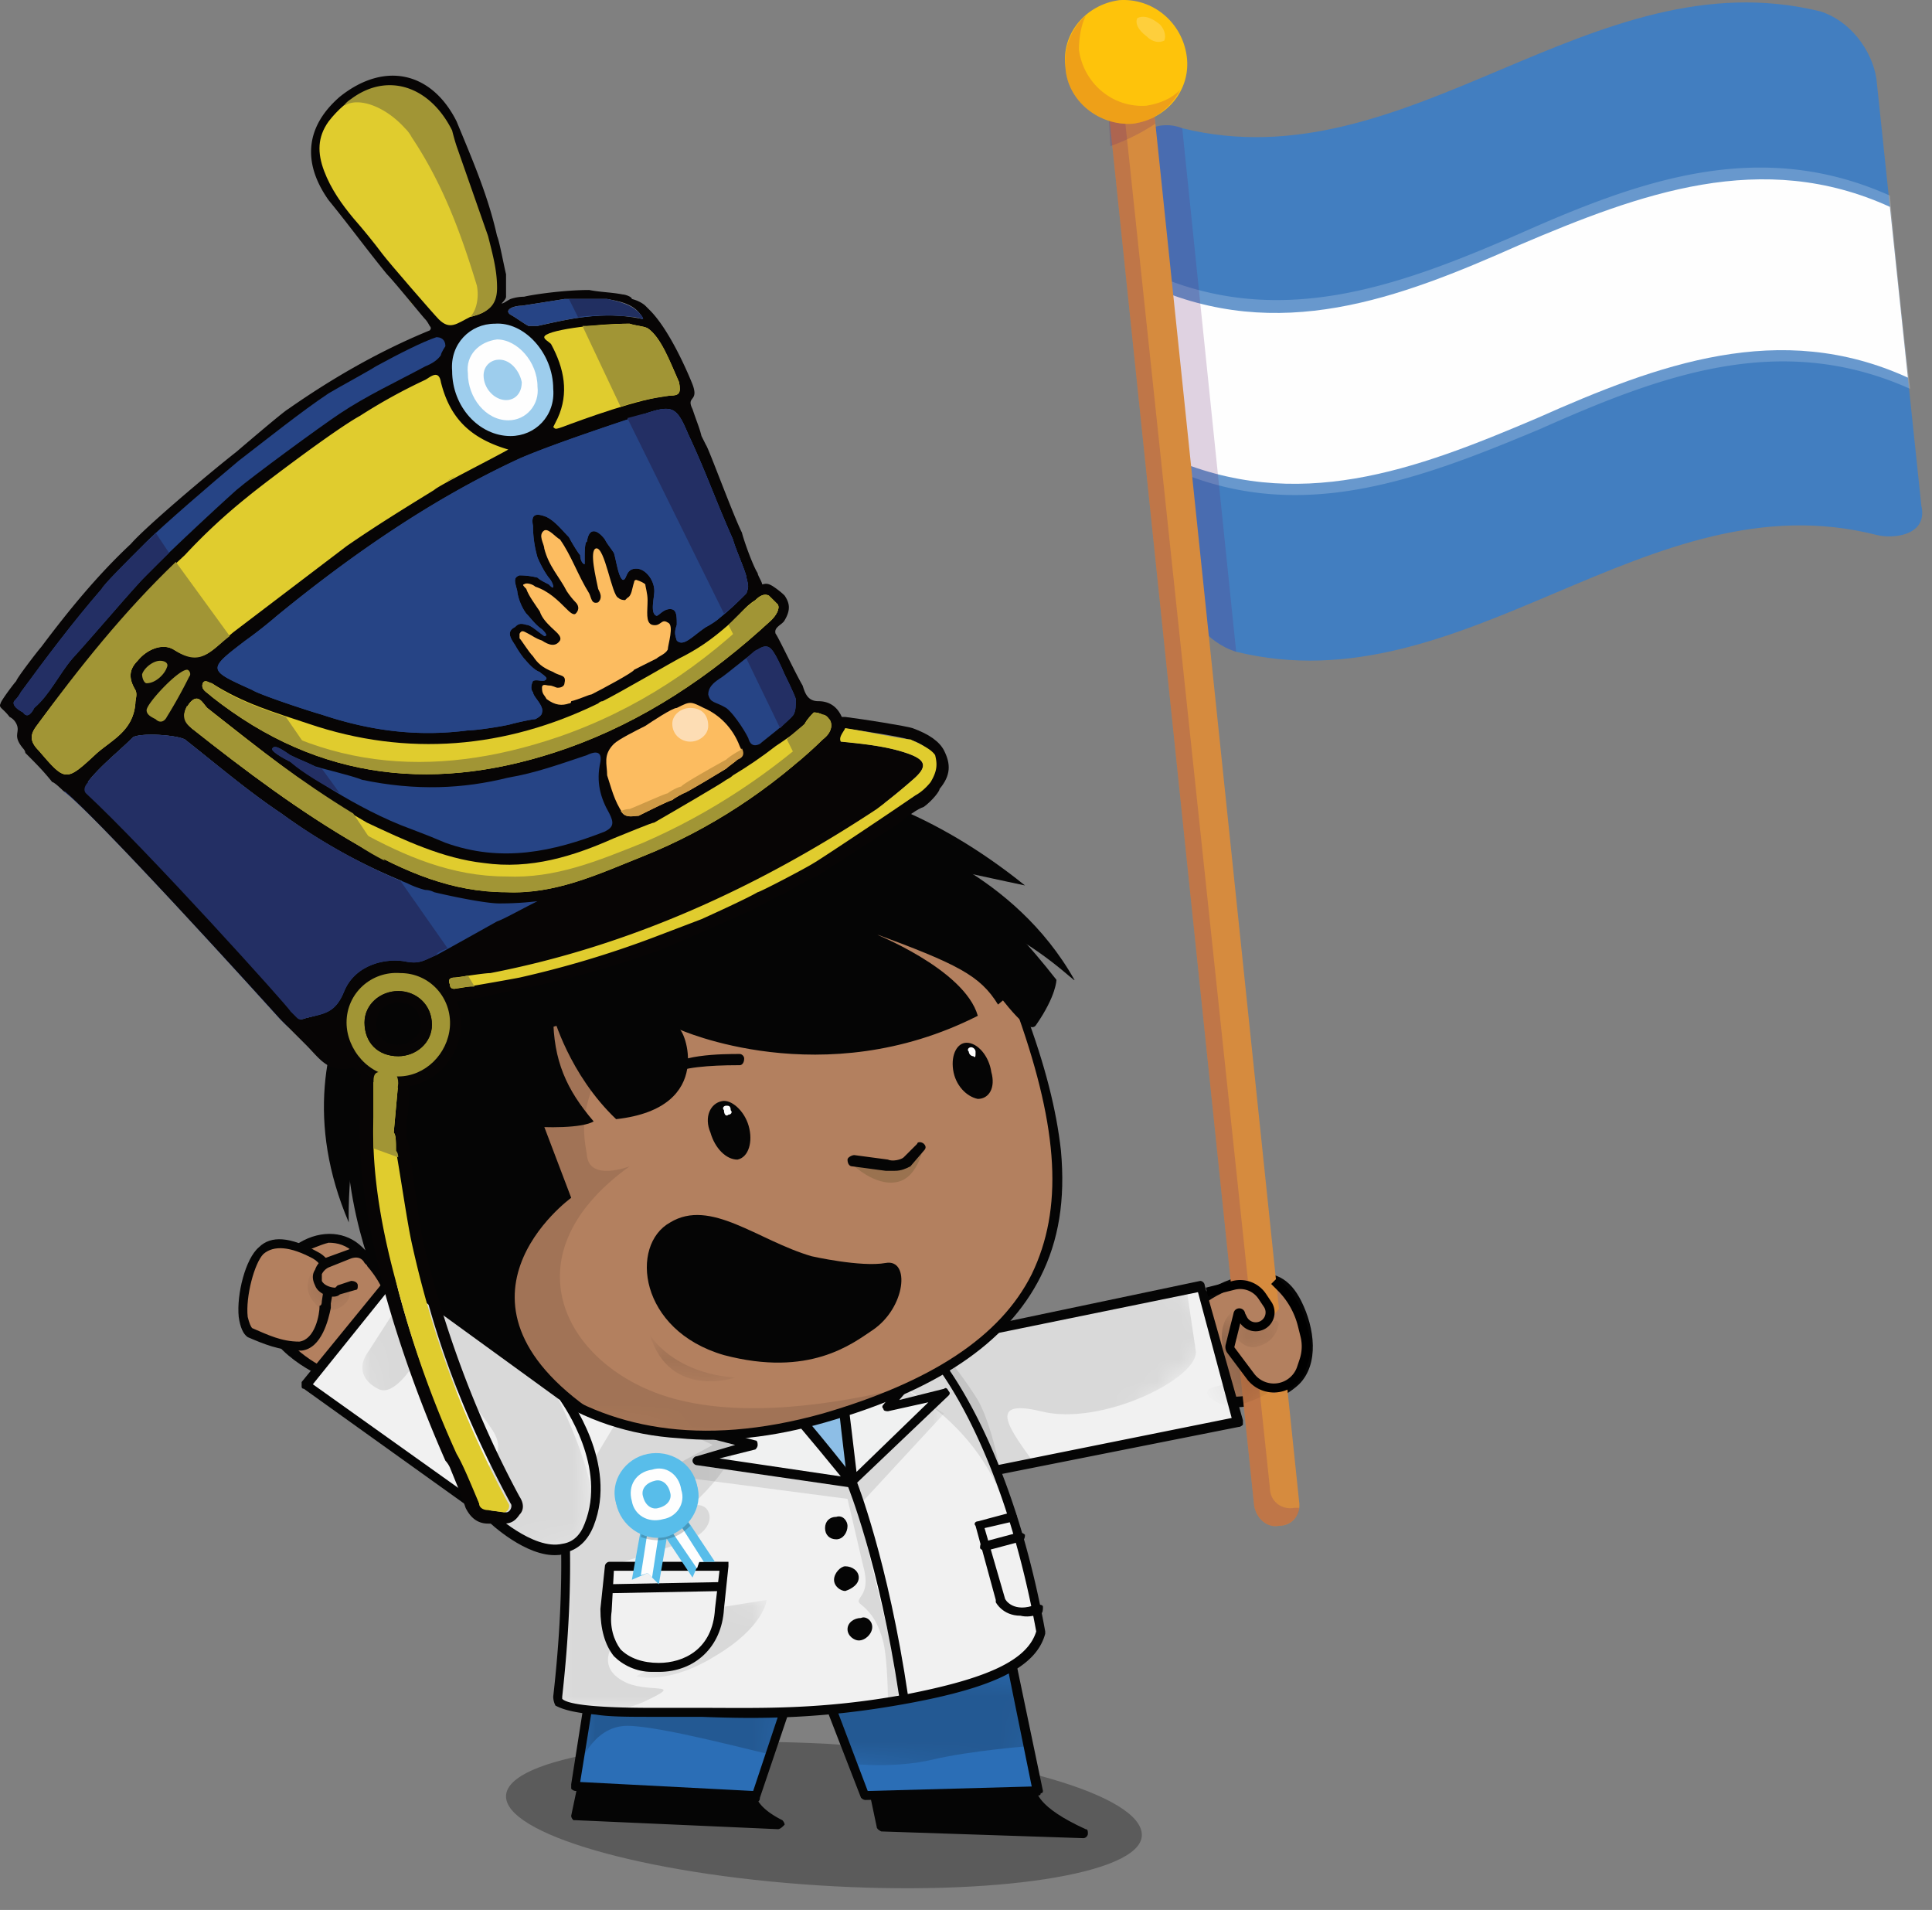 <svg xmlns="http://www.w3.org/2000/svg" width="86" height="85" fill="none" viewBox="0 0 86 85">
  <rect x="0" y="0" width="86" height="85" fill="#808080" stroke="none"/>
  <g class="6-20-ilus">
    <g class="brazo derecho">
      <g class="mano">
        <path fill="#B3805F" d="M53.826 62.306s2.5.4 3.8-.9c1.4-1.3.2-5.1-2.1-4.5-2 .5-2.8 1.5-2.7 2.1 0 .6 1 3.3 1 3.3Z" class="&lt;Path&gt;"/>
        <path fill="#050505" fill-rule="evenodd" d="M53.626 62.506v-.1c-.1-.1-1-2.8-1-3.4-.1-.7.9-1.8 2.9-2.3 1.2-.206 1.9.2 2.4 1.2.6 1.2.8 2.8-.1 3.7-1.5 1.4-4 1-4.1.9h-.1Zm3.6-4.8c-.3-.4-.8-.8-1.6-.6-1.9.5-2.7 1.4-2.6 1.9 0 .4.6 2.3.9 3.1.5.1 2.5.2 3.6-.8.7-.7.6-2.2.1-3.2l-.4-.4Z" class="&lt;Compound Path&gt;" clip-rule="evenodd"/>
        <path fill="#B3805F" d="M54.826 57.106c.3-.2.7-.2 1 .1l.6.9c.3.3.2.7-.1.9-.3.3-.7.2-.9-.1l-.5-.5" class="&lt;Path&gt;"/>
        <g class="&lt;Group&gt;" opacity=".1" style="mix-blend-mode:multiply">
          <g class="Clip path group">
            <mask id="a" width="4" height="4" x="54" y="57" class="a" maskUnits="userSpaceOnUse" style="mask-type:luminance">
              <g class="cp288">
                <path fill="#fff" d="m55.726 60.356-1.19-1.38 1.39-1.2 1.19 1.38-1.39 1.2Z" class="Vector"/>
              </g>
            </mask>
            <g class="&lt;Clip Group&gt;" mask="url(#a)">
              <path fill="#050505" d="M55.026 58.506s.8 1.1 1.3.6c.5-.6.6-.2.6-.2s-.1.8-.9 1c-.7.3-1.6-.8-1-1.4Z" class="&lt;Path&gt;"/>
            </g>
          </g>
        </g>
        <g class="&lt;Group&gt;" opacity=".1" style="mix-blend-mode:multiply">
          <g class="Clip path group">
            <mask id="b" width="6" height="6" x="52" y="58" class="b" maskUnits="userSpaceOnUse" style="mask-type:luminance">
              <g class="cp289">
                <path fill="#fff" d="m54.876 63.346-2.43-2.82 2.41-2.08 2.43 2.81-2.41 2.09Z" class="Vector"/>
              </g>
            </mask>
            <g class="&lt;Clip Group&gt;" mask="url(#b)">
              <path fill="#050505" d="M54.826 58.407s-.6.4-.4 1.5c.2 1.1.3 1.6.1 1.7-.3.1-.8.1-.8.4.1.3.8.7 1.5.5.7-.2 1.2-.5 1.2-.5s-1.3-.9-1.5-1.6c-.2-.7-.1-2-.1-2Z" class="&lt;Path&gt;"/>
            </g>
          </g>
        </g>
      </g>
      <path fill="#F1F1F1" d="M37.526 63.506c-.6-3.1 2.1-3.4 2.1-3.4l13.8-2.9 1.7 6.1-14.7 2.9s-2.4.7-2.9-2.7Z" class="&lt;Path&gt;"/>
      <path fill="#050505" fill-rule="evenodd" d="M38.126 65.706c-.4-.533-.667-1.233-.8-2.1-.2-1.133-.067-2.033.4-2.7.7-.8 1.7-1 1.9-1l13.8-2.9c.1 0 .2.1.2.2l1.7 6v.2c-.067.067-.133.1-.2.1l-14.6 2.9c-.1.1-1 .3-1.9-.3a3.28 3.28 0 0 0-.5-.4Zm15.2-8.2-13.7 2.8s-.9.1-1.5.9c-.467.6-.6 1.367-.4 2.3.133 1.134.533 1.9 1.2 2.3.7.4 1.5.2 1.5.2l14.4-2.9-1.5-5.6Z" class="&lt;Compound Path&gt;" clip-rule="evenodd"/>
      <g class="brazo" opacity=".1" style="mix-blend-mode:multiply">
        <g class="Clip path group">
          <mask id="c" width="20" height="19" x="35" y="52" class="c" maskUnits="userSpaceOnUse" style="mask-type:luminance">
            <g class="cp290">
              <path fill="#fff" d="m42.246 70.096-6.34-7.34 12.35-10.66 6.34 7.33-12.35 10.67Z" class="Vector"/>
            </g>
          </mask>
          <g class="&lt;Clip Group&gt;" mask="url(#c)">
            <path fill="#050505" d="M46.326 62.806c2.7.7 7.1-1.5 6.9-2.7-.1-.7-.3-2-.4-2.7l-13.2 2.7s-2.7.3-2.1 3.4c.5 3.4 2.9 2.7 2.9 2.7l5.6-1.1c-1-1.4-2.2-2.9.3-2.3Z" class="&lt;Path&gt;"/>
          </g>
        </g>
      </g>
      <g class="manoConBandera">
        <g class="bandera">
          <g class="&lt;Group&gt;">
            <g class="&lt;Group&gt;">
              <g class="&lt;Group&gt;">
                <path fill="#427EC0" d="M83.526 23.806c-10.2-2.6-18.3 7.7-28.5 5.2-1.3-.4-2.3-1.7-2.5-3l-2-19c-.1-1.2 1.1-1.7 2.1-1.3 10.1 2.5 18.2-7.7 28.4-5.2 1.3.4 2.3 1.7 2.5 3l2 19c.3 1.3-1.2 1.5-2 1.3Z" class="&lt;Path&gt;"/>
                <path fill="#FEFEFE" d="M85.026 17.306c-5.8-2.6-11.1-.6-16.5 1.8-5.5 2.3-10.8 4.3-16.5 1.7a348.313 348.313 0 0 1-.9-8.7c5.7 2.6 11 .7 16.5-1.7 5.4-2.4 10.7-4.3 16.5-1.7a379.1 379.1 0 0 0 .9 8.6Z" class="&lt;Path&gt;" opacity=".2"/>
                <path fill="#FEFEFE" d="M84.926 16.806c-5.7-2.6-11.1-.6-16.5 1.8-5.4 2.3-10.7 4.3-16.5 1.7l-.8-7.6c5.8 2.6 11.1.6 16.5-1.8 5.4-2.3 10.8-4.3 16.5-1.7l.8 7.6Z" class="&lt;Path&gt;"/>
                <path fill="#652672" d="M55.026 29.006c-1.3-.4-2.3-1.7-2.5-3l-2-19c-.1-1.2 1.1-1.7 2.1-1.3" class="&lt;Path&gt;" opacity=".2"/>
              </g>
            </g>
            <g class="&lt;Group&gt;">
              <path fill="#D68B3E" d="M50.226 3.606c-.6.1-1 .6-.9 1.1l6.5 62.3c.1.6.6 1 1.1.9.6 0 1-.5.9-1.1l-6.5-62.3c-.1-.5-.6-.9-1.1-.9Z" class="&lt;Path&gt;"/>
              <path fill="#652672" d="m51.426 5.506-.1-1c-.1-.5-.6-.9-1.1-.9-.6.1-1 .6-.9 1.1l.1 1.8c.733-.266 1.4-.6 2-1Z" class="&lt;Path&gt;" opacity=".2"/>
              <path fill="#652672" d="M57.626 67.106c-.6.1-1.1-.3-1.1-.9l-6.6-62.3v-.2c-.4.1-.7.6-.6 1l6.5 62.3c.1.6.6 1 1.1.9.5 0 .9-.4.9-.8h-.2Z" class="&lt;Path&gt;" opacity=".2"/>
              <path fill="#FEC30B" d="M52.826 2.506c.2 1.5-.9 2.8-2.4 3-1.5.1-2.9-1-3-2.5-.2-1.5.9-2.8 2.4-3 1.5-.1 2.8 1 3 2.5Z" class="&lt;Path&gt;"/>
              <path fill="#FEFEFE" d="M51.526 1.006c.3.2.4.6.3.8-.2.1-.5.1-.8-.2-.4-.3-.5-.6-.4-.8.2-.1.5-.1.9.2Z" class="&lt;Path&gt;" opacity=".2"/>
              <path fill="#CA4F36" d="M51.026 4.706c-1.5.1-2.8-1-3-2.5 0-.5.1-1.1.3-1.5-.6.5-1 1.4-.9 2.3.1 1.5 1.5 2.6 3 2.5.9-.1 1.7-.7 2.1-1.5-.4.4-.9.6-1.5.7Z" class="&lt;Path&gt;" opacity=".3"/>
            </g>
          </g>
        </g>
        <g class="mano">
          <path fill="#B3805F" d="m54.426 57.506.7-.3.5-.1.7.8.3.7.6-.7.3 3.4-.8.7-.8-.4-.7-1-.3-1.4v-.8l-.5-.9Z" class="color mano"/>
          <g class="sombra" opacity=".1" style="mix-blend-mode:multiply">
            <g class="Clip path group">
              <mask id="d" width="4" height="4" x="54" y="57" class="d" maskUnits="userSpaceOnUse" style="mask-type:luminance">
                <g class="cp299">
                  <path fill="#fff" d="m55.726 60.356-1.19-1.38 1.39-1.2 1.19 1.38-1.39 1.2Z" class="Vector"/>
                </g>
              </mask>
              <g class="&lt;Clip Group&gt;" mask="url(#d)">
                <path fill="#050505" d="M55.026 58.506s.8 1.1 1.3.6c.5-.6.6-.2.6-.2s-.1.8-.9 1c-.7.3-1.6-.8-1-1.4Z" class="&lt;Path&gt;"/>
              </g>
            </g>
          </g>
          <g class="sombra" opacity=".1" style="mix-blend-mode:multiply">
            <g class="Clip path group">
              <mask id="e" width="4" height="6" x="54" y="58" class="e" maskUnits="userSpaceOnUse" style="mask-type:luminance">
                <g class="cp300">
                  <path fill="#fff" d="m54.986 63.016-.92-3.78.79-.79 2.43 2.81-2.3 1.76Z" class="Vector"/>
                </g>
              </mask>
              <g class="&lt;Clip Group&gt;" mask="url(#e)">
                <path fill="#050505" d="M54.826 58.407s-.6.4-.4 1.5c.2 1.1.3 1.6.1 1.7-.3.1-.8.1-.8.4.1.3.8.7 1.5.5.7-.2 1.2-.5 1.2-.5s-1.3-.9-1.5-1.6c-.2-.7-.1-2-.1-2Z" class="&lt;Path&gt;"/>
              </g>
            </g>
          </g>
          <path stroke="#000" stroke-width=".4" d="m53.726 57.5 1.192-.298c.484-.121.993.076 1.27.491l.247.37a.64.64 0 1 1-1.106.642l-.097-.192a.059.059 0 0 1-.006-.027c0-.07-.1-.083-.118-.015l-.354 1.418a.24.24 0 0 0 .04.202l.872 1.162a1.295 1.295 0 0 0 2.265-.368l.111-.333c.12-.36.135-.748.043-1.117l-.115-.46a3.628 3.628 0 0 0-.955-1.686L56.726 57" class="Vector 13"/>
        </g>
      </g>
    </g>
    <g class="cuerpoEstatico">
      <path fill="#050505" d="M22.526 79.906c-.1 1.7 6.1 3.5 13.9 4 7.8.5 14.3-.5 14.4-2.2.1-1.8-6.2-3.6-14-4.1-7.8-.4-14.2.6-14.3 2.3Z" class="sombra piso" opacity=".3"/>
      <g class="piernas">
        <path fill="#050505" d="M33.426 79.206s-.5 1 1.3 2l-9.1-.4.4-1.9 7.4.3Z" class="&lt;Path&gt;"/>
        <path fill="#050505" fill-rule="evenodd" d="M25.626 81.006h-.1c-.067-.066-.1-.133-.1-.2l.4-1.9c0-.1.1-.2.2-.2l7.4.3c.067 0 .133.034.2.1.067.067.067.134 0 .2 0 0-.1.2 0 .6.133.4.533.767 1.2 1.1 0 0 .1.1.1.2-.1.1-.2.2-.3.2l-9-.4Zm8.3-.1c-.333-.266-.567-.566-.7-.9a.925.925 0 0 1 0-.6l-7-.2-.3 1.4 8 .3Z" class="&lt;Compound Path&gt;" clip-rule="evenodd"/>
        <path fill="#2B6EB6" d="m26.726 72.506-1.1 7 8 .5 2.2-6.6" class="&lt;Path&gt;"/>
        <path fill="#050505" d="m25.626 79.706 8 .5c.133 0 .2-.066.2-.2l2.2-6.5c0-.1 0-.2-.1-.3-.1 0-.3 0-.3.2l-2.1 6.3-7.7-.4 1.1-6.8c0-.1-.1-.2-.2-.2-.1-.1-.2 0-.2.1l-1.1 7v.2c.067.067.133.1.2.1Z" class="&lt;Path&gt;"/>
        <g class="&lt;Group&gt;" opacity=".2" style="mix-blend-mode:multiply">
          <g class="Clip path group">
            <mask id="f" width="10" height="6" x="25" y="74" class="f" maskUnits="userSpaceOnUse" style="mask-type:luminance">
              <g class="cp286">
                <path fill="#fff" d="m34.566 79.397-8.81-.68.32-4.2 8.81.68-.32 4.2Z" class="Vector"/>
              </g>
            </mask>
            <g class="&lt;Clip Group&gt;" mask="url(#f)">
              <path fill="#050505" d="M25.726 78.706s.6-1.9 2.2-1.9c1.5 0 5.9 1.2 6.5 1.3l.4-1.9-8.5-1.7s-.2 2.8-.6 4.2Z" class="&lt;Path&gt;"/>
            </g>
          </g>
        </g>
        <path fill="#050505" d="M45.926 79.606s-.3.9 2.3 2l-9-.4-.4-1.9 7.1.3Z" class="&lt;Path&gt;"/>
        <path fill="#050505" fill-rule="evenodd" d="M39.226 81.506c-.133-.066-.2-.133-.2-.2l-.4-1.9v-.2c.067-.066.133-.1.2-.1l7.1.3c.067 0 .133.034.2.1v.1c0 .1 0 .8 2.2 1.8.1 0 .1.1.1.2s-.1.2-.2.2l-9-.3Zm8-.2c-1.2-.6-1.5-1.2-1.5-1.5l-6.7-.3.4 1.5 7.8.3Z" class="&lt;Compound Path&gt;" clip-rule="evenodd"/>
        <path fill="#2B6EB6" d="m44.826 73.006 1.4 6.7-7.7.2-2.6-6.7" class="&lt;Path&gt;"/>
        <path fill="#050505" d="m38.526 80.106 7.7-.2c.067 0 .1-.033.1-.1.067 0 .1-.033.1-.1l-1.4-6.7c-.1-.1-.2-.2-.3-.2-.1.1-.2.2-.1.3l1.3 6.4-7.3.2-2.5-6.6c-.1-.1-.2-.2-.3-.1-.1 0-.2.2-.1.3l2.6 6.7c.067.067.133.1.2.1Z" class="&lt;Path&gt;"/>
        <g class="&lt;Group&gt;" opacity=".2" style="mix-blend-mode:multiply">
          <g class="Clip path group">
            <mask id="g" width="11" height="7" x="36" y="73" class="g" maskUnits="userSpaceOnUse" style="mask-type:luminance">
              <g class="cp287">
                <path fill="#fff" d="m45.726 79.086-9.1-.69.34-4.52 9.1.7-.34 4.51Z" class="Vector"/>
              </g>
            </mask>
            <g class="&lt;Clip Group&gt;" mask="url(#g)">
              <path fill="#050505" d="M38.026 78.506s1.8.2 3.5-.2 4.3-.6 4.3-.6l-.7-3.2-8.3.8 1.2 3.2Z" class="&lt;Path&gt;"/>
            </g>
          </g>
        </g>
      </g>
      <g class="cuerpo">
        <path fill="#F1F1F1" d="M35.626 63.206s2.7-2.6 3.6-2.9c1-.2 1.8-.7 2.5.3 1 1.2 3.3 4.9 4.6 12-.4 1.5-2.4 2.3-6 3-4.8.9-7.9.6-11.3.6-3.3 0-4.2-.3-4.2-.7 1.2-10.8-1.1-14.4-1.1-14.4l6.2.3 5.7 1.8Z" class="&lt;Path&gt;"/>
        <path fill="#050505" fill-rule="evenodd" d="M26.526 76.306c-1.2-.1-1.6-.3-1.8-.4a.888.888 0 0 1-.1-.4c1.2-10.6-1-14.2-1-14.2-.067-.066-.1-.166-.1-.3.067-.066.133-.1.2-.1l6.2.3 5.6 1.8c.5-.5 2.8-2.6 3.7-2.9a.889.889 0 0 0 .4-.1c.8-.2 1.6-.5 2.3.5.9 1.2 3.3 4.9 4.6 12.1v.1c-.4 1.5-2.3 2.4-6.1 3.1-3.8.7-6.6.7-9.2.6h-2.2c-1 0-1.9 0-2.5-.1Zm19.6-3.7c-1.3-7.1-3.6-10.7-4.5-11.9-.6-.7-1.1-.5-1.9-.3a.887.887 0 0 1-.4.1c-.8.2-2.9 2.2-3.6 2.9-.067.067-.133.067-.2 0l-5.7-1.8-5.7-.2c.5 1.1 1.9 5.1.9 14.1v.1c.2.2 1.1.4 4 .4h2.2c2.6 0 5.3.1 9.1-.6 3.6-.7 5.4-1.5 5.8-2.8Z" class="&lt;Compound Path&gt;" clip-rule="evenodd"/>
        <path fill="#050505" fill-rule="evenodd" d="M29.026 74.406c-.7 0-1.3-.3-1.7-.7-.4-.5-.6-1.2-.6-2.1l.2-1.9c0-.1.1-.2.2-.2h5.3v.2l-.2 1.9c-.1 1.7-1.3 2.8-2.9 2.8h-.3Zm-1.7-4.5-.1 1.8c-.1.7.1 1.3.4 1.7.4.4 1 .6 1.7.6 1.1 0 2.4-.6 2.5-2.4l.2-1.7h-4.7Z" class="&lt;Compound Path&gt;" clip-rule="evenodd"/>
        <path fill="#ED3937" d="m32.226 70.606-5.2.1Z" class="&lt;Path&gt;"/>
        <path fill="#050505" d="m27.026 70.906 5.2-.1v-.4l-5.2.1v.4Z" class="&lt;Path&gt;"/>
        <g class="&lt;Group&gt;" opacity=".1" style="mix-blend-mode:multiply">
          <g class="Clip path group">
            <mask id="h" width="7" height="6" x="28" y="70" class="h" maskUnits="userSpaceOnUse" style="mask-type:luminance">
              <g class="cp291">
                <path fill="#fff" d="m33.856 75.076-5.54-.43.3-3.88 5.54.42-.3 3.89Z" class="Vector"/>
              </g>
            </mask>
            <g class="&lt;Clip Group&gt;" mask="url(#h)">
              <path fill="#050505" d="M28.326 74.606s1.4.4 3.5-.9c2.2-1.3 2.3-2.5 2.3-2.5l-1.9.3s-.6 3-3.4 2.8l-.5.3Z" class="&lt;Path&gt;"/>
            </g>
          </g>
        </g>
        <path fill="#8DBEE6" d="M29.526 61.206s5.1 1.7 8.2 4.3c0 0 1.5-3.2.5-6.8l-8.7 2.5Z" class="&lt;Path&gt;"/>
        <path fill="#050505" d="M45.426 71.906c.267.067.567.034.9-.1.1 0 .1-.2.1-.3 0-.1-.2-.1-.3-.1-1 .4-1.4-.2-1.4-.3l-.9-3.1 1.3-.3c.1-.1.2-.2.1-.3 0-.1-.1-.2-.2-.1l-1.5.4c-.1 0-.2.1-.1.2l.9 3.3v.1s.3.6 1.1.6Z" class="&lt;Path&gt;"/>
        <path fill="#050505" d="M43.826 69.006h.1l1.5-.4c.1 0 .2-.1.2-.3-.1-.1-.2-.1-.3-.1l-1.5.4c-.2 0-.2.2-.2.3.067.067.133.1.2.1Z" class="&lt;Path&gt;"/>
        <g class="&lt;Group&gt;" opacity=".1" style="mix-blend-mode:multiply">
          <g class="Clip path group">
            <mask id="i" width="19" height="18" x="24" y="58" class="i" maskUnits="userSpaceOnUse" style="mask-type:luminance">
              <g class="cp292">
                <path fill="#fff" d="m40.986 75.906-16.47-1.26 1.24-16.08 16.46 1.26-1.23 16.08Z" class="Vector"/>
              </g>
            </mask>
            <g class="&lt;Clip Group&gt;" mask="url(#i)">
              <path fill="#050505" d="m30.726 60.306-5.2 1.1 6.2 2.9-2.4 1.3 8.4 1.1s.4 1.7.7 3c.4 1.4-.5 1.4-.1 1.7.5.4.8.9 1 1.7.2.9.2 2.7.2 2.7l.7-.6s-1-5-1.9-8.3l3.7-4-1.6-1 .8-2.2h-3.2l-.1 6.6-7.2-6Z" class="&lt;Path&gt;"/>
            </g>
          </g>
        </g>
        <path fill="#050505" d="M36.726 68.006c0 .3.2.5.5.5s.5-.3.5-.6c0-.2-.2-.5-.5-.4-.3 0-.5.2-.5.5Zm.4 2.3c0 .3.3.5.5.5.3-.1.6-.3.6-.6s-.3-.5-.6-.5c-.2 0-.5.3-.5.6Zm.6 2.201c0 .3.3.5.5.5.3 0 .6-.3.6-.6s-.3-.5-.5-.4c-.3 0-.6.2-.6.5Z" class="&lt;Path&gt;"/>
        <path fill="#FEFEFE" d="M37.926 66.006s1.3 3.4 2.3 9.5Z" class="&lt;Path&gt;"/>
        <path fill="#050505" d="M40.226 75.706h.1c.1 0 .2-.1.1-.2-.9-6.1-2.3-9.6-2.3-9.6-.1-.1-.2-.1-.3-.1-.1 0-.1.2-.1.3 0 0 1.4 3.4 2.3 9.4.067.134.133.2.2.2Z" class="&lt;Path&gt;"/>
        <path fill="#F0F1F1" d="M37.226 59.706s.3 2.9.7 6.3l4.1-4-2.6.6 2.9-3.3-5.1.4Z" class="&lt;Path&gt;"/>
        <path fill="#050505" fill-rule="evenodd" d="M37.926 66.206h-.1c-.067-.066-.1-.133-.1-.2-.4-3.3-.7-6.2-.7-6.2-.067-.066-.067-.133 0-.2l.1-.1 5.2-.4c.067 0 .133.034.2.1.067.067.067.134 0 .2l-2.5 2.9 2-.5c.067-.066.133-.033.2.1.067.067.067.134 0 .2l-4.2 4c0 .067-.033.1-.1.1Zm1.6-3.4c-.133 0-.2-.033-.2-.1-.067-.066-.067-.133 0-.2l2.5-3-4.4.4c.1.7.4 3 .7 5.6l3.2-3.1-1.8.4Z" class="&lt;Compound Path&gt;" clip-rule="evenodd"/>
        <path fill="#F0F1F1" d="M32.826 60.106s1.9 1.8 5.1 5.9l-6.9-1 2.5-.7-5.8-1.5 5.1-2.7Z" class="&lt;Path&gt;"/>
        <path fill="#050505" fill-rule="evenodd" d="m37.926 66.206-6.9-1c-.1 0-.2-.1-.2-.2s.1-.2.2-.2l1.7-.5-5-1.3c-.133-.066-.2-.133-.2-.2 0-.133.033-.2.1-.2l5.1-2.7c.133-.066.233-.066.3 0 0 .1 1.9 1.9 5.1 6v.2c-.067.067-.133.1-.2.1Zm-9.6-3.5 5.3 1.4c.067 0 .1.067.1.2 0 .067-.033.134-.1.2l-1.6.4 5.4.8c-2.6-3.2-4.2-4.9-4.6-5.4l-4.5 2.4Z" class="&lt;Compound Path&gt;" clip-rule="evenodd"/>
      </g>
      <g class="&lt;Group&gt;" opacity=".1" style="mix-blend-mode:multiply">
        <g class="Clip path group">
          <mask id="j" width="10" height="17" x="24" y="60" class="j" maskUnits="userSpaceOnUse" style="mask-type:luminance">
            <g class="cp293">
              <path fill="#fff" d="m31.906 76.556-7.59-.58 1.18-15.4 7.59.59-1.18 15.39Z" class="Vector"/>
            </g>
          </mask>
          <g class="&lt;Clip Group&gt;" mask="url(#j)">
            <path fill="#050505" d="M24.826 75.806s2 .8 3.9-.1 0-.3-1-.9c-1.1-.6-.5-1.5-.5-1.5s-.4-1.4-.1-3.6c0 0 1.9-.6 3.4-1.1 1.6-.6 1.1-1.8.4-1.6-.7.2 2.8-2 1.8-4.5-1-2.5-4.1-1.2-4.1-1.2l-3.6 6-.2 8.5Z" class="&lt;Path&gt;"/>
          </g>
        </g>
      </g>
      <g class="&lt;Group&gt;" opacity=".1" style="mix-blend-mode:multiply">
        <g class="Clip path group">
          <mask id="k" width="8" height="9" x="38" y="59" class="k" maskUnits="userSpaceOnUse" style="mask-type:luminance">
            <g class="cp294">
              <path fill="#fff" d="m44.816 67.346-6.33-.49.59-7.64 6.33.49-.59 7.64Z" class="Vector"/>
            </g>
          </mask>
          <g class="&lt;Clip Group&gt;" mask="url(#k)">
            <path fill="#050505" d="M38.926 61.106s4.5 1.6 5.9 6.2c0 0-.4-3.4-1.3-5-1-1.6-2.2-2.9-2.2-2.9l-2.4 1.7Z" class="&lt;Path&gt;"/>
          </g>
        </g>
      </g>
      <g class="cara">
        <path fill="#B3805F" d="M17.826 52.606c2.8 7.5 8.4 13.3 18.9 10.3 11.9-3.3 11.6-10.5 8.8-18-2.8-7.4-11.1-11.2-18.7-8.4-7.5 2.8-11.8 8.7-9 16.1Z" class="&lt;Path&gt;"/>
        <path fill="#050505" fill-rule="evenodd" d="M30.226 64.006c-2.2-.133-4.2-.8-6-2-2.9-1.8-5.1-4.9-6.7-9.2-1.3-3.6-1.1-7 .7-10 1.7-2.7 4.6-4.9 8.5-6.4 3.7-1.3 7.7-1.2 11.3.4 3.6 1.6 6.3 4.5 7.6 8.2.9 2.4 1.4 4.4 1.6 6.2.2 2.2-.1 4-.9 5.6-1.5 3-4.7 5.1-9.6 6.5-2.333.667-4.5.9-6.5.7Zm2.8-28c-2-.2-4.1.1-6.1.8-3.8 1.4-6.7 3.6-8.3 6.3-1.7 2.8-2 6.1-.7 9.6 2.4 6.4 7.6 13.3 18.7 10.2 4.8-1.4 7.9-3.4 9.3-6.2 1.4-2.9 1.2-6.4-.6-11.5-2-5.4-6.9-8.8-12.3-9.2Z" class="&lt;Compound Path&gt;" clip-rule="evenodd"/>
        <g class="&lt;Group&gt;" opacity=".1" style="mix-blend-mode:multiply">
          <g class="Clip path group">
            <mask id="l" width="27" height="26" x="15" y="39" class="l" maskUnits="userSpaceOnUse" style="mask-type:luminance">
              <g class="cp295">
                <path fill="#fff" d="m39.796 64.686-24.21-1.85 1.78-23.12 24.2 1.86-1.77 23.11Z" class="Vector"/>
              </g>
            </mask>
            <g class="&lt;Clip Group&gt;" mask="url(#l)">
              <path fill="#050505" d="m20.426 40.006 1.9.1s8.5 1.3 5.9 5c-2.6 3.7-2.3 5.1-2.1 6.3.1 1.2 1.9.5 1.9.5-5.7 4.1-2.7 9.2 2.2 10.4 3.6.9 8.1-.1 9.8-.5-.934.4-1.967.8-3.1 1.2-10.3 3.6-16.5-3.1-19.3-10.6-1.9-5-.6-9.3 2.8-12.4Z" class="&lt;Path&gt;"/>
            </g>
          </g>
        </g>
      </g>
      <g class="pelo">
        <path fill="#050505" d="M40.026 37.306s5.1 1.5 7.8 6.3c.1.2-1.5-1.5-4-2.6m-24.9-1.3s-7.2 5.8-3.4 14.7c0 0-.3-6.3 3.4-14.7Z" class="&lt;Path&gt;"/>
        <path fill="#050505" d="M23.526 46.006c.3-.1 1.5 8.7-2.2 10.5-1.9-2.7-1.1-6.2-1.1-6.2-.8 3-.1 5.7.5 6.4-.7.4-2.4 1.2-3.6 1.2 0 0-7.8-15.5 9.8-22.2 0 0 10.2-4.8 20.1 7.9 0 0 0 .7-.9 2-.6 1-4-5.3-4.9-4.6" class="&lt;Path&gt;"/>
        <path fill="#050505" d="M28.826 35.106c1.7-.4 8.6-2.3 16.8 4.3 0 0-18.5-3.9-16.8-4.3Z" class="&lt;Path&gt;"/>
        <path fill="#050505" d="M39.226 35.706s-14.2-6.5-22 5.9c-7.8 12.4 22-5.9 22-5.9Z" class="&lt;Path&gt;"/>
        <path fill="#050505" d="M27.726 35.907s7.7-2.5 18 6.8c0 0 .2 0-.3.9-.4.6-.4.6-1 1.1-.8-1.3-1.8-1.8-5.6-3.2 0 0 4.1 1.6 4.7 3.7-6.9 3.5-13.3.6-13.3.6.2-.1 1.7 3.5-2.8 4-2.1-2-2.8-4.6-2.8-4.6 0 2 .6 3.3 1.8 4.7-.5.3-2.1.3-3.1.2 0 0-9-11 4.4-14.2Z" class="&lt;Path&gt;"/>
        <path fill="#050505" d="m22.426 45.407 3 7.9s-6.5 4.7 1.4 9.8l-7.8-2.9s-5.7-6.8-2.7-14.4c3.1-7.7 4.7-3.5 4.7-3.5l1.4 3.1Zm-3-5.601s1.3-3.3 3.4-4.7c2.1-1.5 2.3-1.2 2.3-1.2s-3.1 1.5-4 5.3" class="&lt;Path&gt;"/>
        <path fill="#050505" d="M16.626 42.706s1.3-1.7-.6-2.5c0 0 1.3-.5 1.8.1-.1-.9.1-2.8 2.5-4.4 0 0-.9 2.2.7 2" class="&lt;Path&gt;"/>
      </g>
      <path fill="#050505" d="M29.926 48.006c.067-.066.1-.133.1-.2.2-.3 1.6-.4 2.8-.4h.1c.1 0 .2-.1.2-.3 0-.1-.1-.2-.2-.2-.7 0-3 0-3.3.8 0 .1 0 .2.1.2.067.067.133.1.2.1Z" class="ceja"/>
      <g class="ojo">
        <path fill="#050505" d="M31.626 50.407c.2.7.7 1.2 1.2 1.2.5-.1.7-.8.5-1.5-.2-.7-.8-1.2-1.2-1.1-.5.1-.8.7-.5 1.4Z" class="&lt;Path&gt;"/>
        <path fill="#FEFEFE" d="M32.226 49.407c0 .2.1.3.2.2.1 0 .2-.1.1-.2 0-.2-.1-.2-.2-.2s-.2.1-.1.2Z" class="&lt;Path&gt;"/>
      </g>
      <g class="ojo">
        <path fill="#050505" d="M42.426 47.606c.1.7.6 1.2 1.1 1.3.5 0 .8-.5.6-1.2-.1-.7-.6-1.3-1.1-1.3-.4 0-.7.5-.6 1.2Z" class="&lt;Path&gt;"/>
        <path fill="#FEFEFE" d="M43.126 46.806c0 .1.1.2.2.2.1.1.1 0 .1-.2 0-.1-.1-.2-.2-.2s-.2.1-.1.2Z" class="&lt;Path&gt;"/>
      </g>
      <g class="nariz">
        <path fill="#9A724F" d="M37.926 51.806s1 1 2 .8c1-.2 1.2-1.7 1.2-1.7s-1 .9-1.5 1c-.5.1-1.7-.1-1.7-.1Z" class="narizSombra"/>
        <path fill="#050505" d="M39.826 52.106c.3 0 .5-.1.7-.2l.6-.7c.1-.1.1-.2 0-.3-.1-.1-.3-.1-.3 0l-.6.6c-.1.1-.5.2-.7.1l-1.5-.2c-.1 0-.3.1-.3.2 0 .2.1.3.2.3l1.5.2h.4Z" class="nariz"/>
      </g>
      <g class="boca">
        <path fill="#050505" d="M36.126 55.907s2.2.5 3.3.3c1.1-.2.9 2-.6 3-.9.6-2.8 2.1-6.6 1.1-3.8-1.1-4.2-4.9-2.4-5.9 1.8-1.1 3.9.8 6.3 1.5Z" class="boca"/>
        <g class="sombra" opacity=".1" style="mix-blend-mode:multiply">
          <g class="Clip path group">
            <mask id="m" width="5" height="3" x="28" y="59" class="m" maskUnits="userSpaceOnUse" style="mask-type:luminance">
              <g class="cp296">
                <path fill="#fff" d="m32.676 61.556-3.93-.3.14-1.8 3.93.3-.14 1.8Z" class="Vector"/>
              </g>
            </mask>
            <g class="&lt;Clip Group&gt;" mask="url(#m)">
              <path fill="#050505" d="M28.926 59.407s1 1.7 3.8 1.9c0 0-2.9 1-3.8-1.9Z" class="&lt;Path&gt;"/>
            </g>
          </g>
        </g>
      </g>
      <g class="brazo izquierdo">
        <path fill="#050505" d="M17.826 57.606s-2.6-.1.6 3.2c1.6 1.7 5 3 5 3l-5.6-6.2Z" class="&lt;Path&gt;"/>
        <path fill="#050505" d="M16.826 59.407s1.4 2.7 3.9 4.1c2.5 1.4 2.9 1.3 2.9 1.3s-1.4-.7-3.3-4.1" class="&lt;Path&gt;"/>
        <path fill="#B3805F" d="M14.726 61.206s-2.3-.9-2.8-2.7c-.6-1.8 2.3-4.5 4-2.9 1.5 1.5 1.7 2.7 1.4 3.2-.4.5-2.6 2.4-2.6 2.4Z" class="&lt;Path&gt;"/>
        <path fill="#050505" fill-rule="evenodd" d="M14.726 61.406c-.1 0-2.5-.9-3.1-2.8-.3-1.2.6-2.6 1.7-3.3 1-.6 2.1-.5 2.8.2 1.5 1.4 1.8 2.8 1.3 3.4-.3.6-2.4 2.4-2.5 2.5h-.2Zm-.1-6.1c-.4.1-.8.3-1.1.4-.9.5-1.7 1.8-1.4 2.7.4 1.5 2.1 2.4 2.6 2.6.6-.6 2.1-1.9 2.4-2.3.3-.4.1-1.6-1.3-2.9-.4-.4-.8-.5-1.2-.5Z" class="&lt;Compound Path&gt;" clip-rule="evenodd"/>
        <path fill="#B3805F" d="M14.026 55.907c1 .5.5 1.8.5 2.3-.1.5-.4 1.6-1.2 1.7-.8 0-1.4-.2-2.2-.6-.7-.4-.2-3 .5-3.6.7-.7 1.9-.1 2.4.2Z" class="&lt;Path&gt;"/>
        <path fill="#050505" fill-rule="evenodd" d="M13.426 60.107h-.1c-.9 0-1.6-.3-2.3-.6-.2-.134-.333-.434-.4-.9-.1-1 .3-2.6.9-3.1.534-.534 1.4-.467 2.6.2 1 .5.7 1.7.6 2.3v.2c-.1.5-.4 1.8-1.3 1.9Zm.5-4.1c-1-.534-1.733-.6-2.2-.2-.4.4-.8 1.9-.7 2.8.067.266.133.433.2.5.7.3 1.3.6 2.1.6.7-.1.9-1.2.9-1.6.067 0 .1-.067.1-.2.1-.7.3-1.5-.4-1.9Z" class="&lt;Compound Path&gt;" clip-rule="evenodd"/>
        <path fill="#B3805F" d="M16.426 56.206c-.1-.4-.5-.5-.8-.4l-1.1.4c-.3.2-.5.5-.3.9.1.3.5.5.8.3l.7-.2" class="&lt;Path&gt;"/>
        <path fill="#050505" d="M14.826 57.706c.134 0 .234-.033.3-.1l.7-.2c.1 0 .1-.1.1-.2s-.1-.2-.3-.2l-.6.2-.1.1c-.2 0-.5-.1-.6-.3v-.3a.652.652 0 0 1 .3-.3l1-.4c.3-.1.5 0 .6.2.1.1.2.2.3.2.1-.1.2-.2.1-.3-.2-.5-.7-.7-1.1-.5l-1.1.4c-.2.134-.333.3-.4.5-.133.2-.133.434 0 .7.1.3.5.5.8.5Z" class="&lt;Path&gt;"/>
        <g class="&lt;Group&gt;" opacity=".1" style="mix-blend-mode:multiply">
          <g class="Clip path group">
            <mask id="n" width="3" height="3" x="13" y="56" class="n" maskUnits="userSpaceOnUse" style="mask-type:luminance">
              <g class="cp297">
                <path fill="#fff" d="m15.646 58.226-1.89.12-.1-1.68 1.89-.12.1 1.68Z" class="Vector"/>
              </g>
            </mask>
            <g class="&lt;Clip Group&gt;" mask="url(#n)">
              <path fill="#050505" d="M15.526 57.306s-1.2.5-1.3-.2c-.2-.7-.4-.4-.4-.4s-.4.7.2 1.3c.5.7 1.8.1 1.5-.7Z" class="&lt;Path&gt;"/>
            </g>
          </g>
        </g>
        <path fill="#F1F1F1" d="M26.226 67.806c1.1-2.7-1.2-5.6-1.2-5.6l-7.4-5.5-4 4.9 8.2 5.9s3.3 3.1 4.4.3Z" class="&lt;Path&gt;"/>
        <path fill="#050505" fill-rule="evenodd" d="M24.826 69.206c-1.4.1-3-1.4-3.2-1.6l-8.1-5.8c-.066 0-.1-.033-.1-.1v-.2l4-4.9c.1-.1.2-.1.3 0l7.4 5.4h.1c.1.2 2.3 3.1 1.2 5.9-.266.667-.7 1.067-1.3 1.2-.066.067-.166.1-.3.1Zm1.2-1.4c1-2.5-.9-5.2-1.1-5.5l-7.3-5.3-3.7 4.6 8 5.7s1.8 1.7 3.1 1.4c.467-.066.8-.366 1-.9Z" class="&lt;Compound Path&gt;" clip-rule="evenodd"/>
        <g class="&lt;Group&gt;" opacity=".1" style="mix-blend-mode:multiply">
          <g class="Clip path group">
            <mask id="o" width="12" height="14" x="15" y="56" class="o" maskUnits="userSpaceOnUse" style="mask-type:luminance">
              <g class="cp298">
                <path fill="#fff" d="m26.516 68.756-9.9.6-.72-11.88 9.91-.59.71 11.87Z" class="Vector"/>
              </g>
            </mask>
            <g class="&lt;Clip Group&gt;" mask="url(#o)">
              <path fill="#050505" d="m16.426 60.106 1.8-2.8 6.6 4.9s2.2 4.3 1.4 5.8c-.8 1.5-2.5.9-4.4-.8-2-1.7 1.4-1.8 0-3.7-1.3-2-3.4-2.8-3.4-2.8s-.9 1.5-1.6 1.1c-.6-.3-1-.9-.4-1.7Z" class="&lt;Path&gt;"/>
            </g>
          </g>
        </g>
      </g>
      <g class="escarapela">
        <g class="&lt;Group&gt;">
          <g class="&lt;Group&gt;">
            <path fill="#58BDEA" d="m29.326 70.506-.5-.5-.7.3.5-2.8 1.2.1-.5 2.9Z" class="&lt;Path&gt;"/>
            <path fill="#FEFEFE" d="m28.526 70.106.3-.1.2.2.4-2.6-.5-.1-.4 2.6Z" class="&lt;Path&gt;"/>
          </g>
          <g class="&lt;Group&gt;">
            <path fill="#58BDEA" d="m30.826 70.206.3-.7h.7l-1.6-2.4-1 .7 1.6 2.4Z" class="&lt;Path&gt;"/>
            <path fill="#FEFEFE" d="M31.326 69.506h-.2l-.1.3-1.5-2.2.4-.3 1.4 2.2Z" class="&lt;Path&gt;"/>
          </g>
        </g>
        <path fill="#050505" d="m30.226 67.106-.3.3-.4.2h-.5l-.4-.1-.1.9c.3.1.7.2 1.1.1.5-.1.8-.3 1.1-.6l-.5-.8Z" class="&lt;Path&gt;" opacity=".2"/>
        <g class="&lt;Group&gt;">
          <path fill="#58BDEA" d="M31.026 66.106c.3 1-.4 2-1.4 2.3-1 .2-2-.5-2.2-1.5-.3-1 .4-2 1.4-2.2 1-.2 2 .4 2.2 1.4Z" class="&lt;Path&gt;"/>
          <path fill="#FEFEFE" d="M30.426 66.306c.1.6-.3 1.2-.9 1.4-.7.1-1.3-.3-1.5-.9-.1-.7.3-1.3.9-1.5.7-.1 1.3.3 1.5 1Z" class="&lt;Path&gt;"/>
          <path fill="#58BDEA" d="M29.826 66.407c.1.3-.1.7-.5.7-.3.1-.6-.1-.7-.4-.1-.4.1-.7.5-.8.3-.1.7.1.7.5Z" class="&lt;Path&gt;"/>
        </g>
        <g class="&lt;Group&gt;">
          <path fill="#58BDEA" d="M31.026 66.106c.2 1-.4 2-1.4 2.2-1 .2-1.9-.4-2.2-1.4-.2-1 .4-1.9 1.4-2.1 1-.3 1.9.3 2.2 1.3Z" class="&lt;Path&gt;"/>
          <path fill="#FEFEFE" d="M30.326 66.306c.2.6-.2 1.2-.8 1.3-.7.2-1.3-.2-1.4-.8-.2-.7.2-1.3.9-1.4.6-.2 1.2.2 1.3.9Z" class="&lt;Path&gt;"/>
          <path fill="#58BDEA" d="M29.826 66.407c.1.3-.1.6-.5.7-.3.1-.6-.1-.7-.5-.1-.3.1-.6.5-.7.3-.1.6.1.7.5Z" class="&lt;Path&gt;"/>
        </g>
      </g>
      <g class="sombraro">
        <g class="&lt;Group&gt;">
          <path fill="#070505" fill-rule="evenodd" d="M17.226 47.106h.1c.6.1.9.5.9 1.1 0 .534-.033 1.067-.1 1.6v.9l.1.4c.267 2.067.467 3.434.6 4.1.9 3.8 2.3 7.7 4.3 11.4.2.3.2.6 0 .8-.2.3-.4.4-.7.4h-.7c-.5 0-.8-.3-1-.7-.2-.6-.5-1.3-.7-1.8a1.163 1.163 0 0 0-.2-.3c-1.1-2.5-2-5-2.7-7.5-.6-2.4-1.2-5-1.1-7.8v-1.6c0-.5.3-.9.8-1h.4Zm-.1.6h-.1c-.2 0-.3.1-.3.4v1.6c-.2 2.6.4 5.2 1 7.7a39.922 39.922 0 0 0 2.7 7.3c.2.5.7 1.5.9 2.2.1.2.2.3.4.3l.8.1c.2 0 .3-.3.2-.4-2-3.7-3.5-7.5-4.3-11.6-.2-.9-.5-3-.7-4.1 0-.4-.1-.7-.1-.8.067-.733.1-1.466.1-2.2.1-.4-.1-.5-.4-.5h-.2Z" class="&lt;Compound Path&gt;" clip-rule="evenodd"/>
          <path fill="#E0CC2E" d="M16.626 48.106c0-.3.1-.4.3-.4h.4c.2 0 .4.1.4.5l-.2 2.2c.1.1.1.4.1.8.2 1.1.5 3.2.7 4.1.9 4.1 2.3 7.9 4.3 11.6.1.1 0 .4-.2.4l-.7-.1c-.2 0-.4-.1-.4-.3-.3-.7-.7-1.7-1-2.2a45.18 45.18 0 0 1-2.6-7.3c-.7-2.5-1.2-5.1-1.1-7.7v-1.6Z" class="&lt;Path&gt;"/>
          <path fill="#A19535" d="M18.926 13.706c.2.2.4.3.6.5.5.5.9.5 1.4-.1-.8 0-1.4-.3-1.9-.9-.6-.8-1.3-1.5-1.9-2.3-.8-1-1.6-2-2.1-3.2-.6-1.1-.3-2.1.8-2.8.6-.4 1.2-.1 2 .8.133.2.267.367.4.5 1.4 2 2.1 4.3 2.8 6.6.2.5.1.9-.1 1.3.8 0 1-.4 1-1.2 0-.8-.1-1.6-.3-2.4l-1.4-4a2.55 2.55 0 0 0-.3-.6c-1.1-2.4-3.6-2.7-5.3-.5-.5.7-.5 1.4-.2 2.2.3.8.8 1.5 1.3 2.1.733.934 1.433 1.834 2.1 2.7.3.3.6.5.4 1l.2.2c.1-.3.2-.3.5.1Z" class="&lt;Path&gt;"/>
          <g class="&lt;Group&gt;">
            <path fill="#070505" d="M17.726 47.907h-.2l2.2-1.2c-.4.7-1.2 1.2-2 1.2Z" class="&lt;Path&gt;"/>
          </g>
          <path fill="#262E59" d="M.526 30.907c.133 0 .167-.067.1-.2 0 .066-.033.133-.1.2Z" class="&lt;Path&gt;"/>
          <g class="&lt;Group&gt;">
            <path fill="#070505" fill-rule="evenodd" d="M24.626 17.306c.1 1.2-.8 2.1-1.9 2.1-1.4 0-2.6-1.3-2.6-2.9-.1-1.2.8-2.1 1.9-2.1 1.3-.1 2.6 1.3 2.6 2.9Zm5.2.3c-.8.1-3 .7-3.3.8-.533.2-1.033.4-1.5.6-.1.1-.3.2-.4 0-.1-.1.1-.2.2-.4.5-1.3.2-2.5-.6-3.6.4-.3.8-.3 1.2-.3 2.5-.7 4 .1 4.8 2.3.1.5 0 .6-.4.6Zm2.1 9.9a1.564 1.564 0 0 1-.4.3c-.9.6-1 .6-1.3-.4 0-.3-.1-.8-.5-.8-.5 0-.5-.4-.7-.7-.2-.4-.4-1.2-.8-1.1-.9.3-1-.4-1.3-.8-.3-.4-.7-.6-.8.1-.1.1-.1.3-.3.3-.5-.5-.9-1.1-1.5-1.4-.5-.2-.7-.1-.6.4 0 .6.1 1.1.2 1.7.1.3.1.5-.3.5-.9 0-1 0-.6.9.1.3.3.5.4.8.2.2.2.4-.2.4-1.2-.1-.5.6-.3 1 .3.6.9 1.2.4 2 0 .067.033.134.1.2.067 0 .133.034.2.1.2.2.6.4.5.7 0 .3-.4.2-.7.3-.2.1-.4.1-.5.1-.1 0-1.8.4-2.3.4-2 .2-4 0-5.8-.5-.9-.3-3.3-1.1-3.6-1.3-2-.9-2-.9-.3-2.2.467-.333.933-.7 1.4-1.1 3.3-2.7 6.9-5.2 10.8-7 1.6-.7 5.3-1.9 5.6-2 1.2-.4 1.4-.3 1.9.9.7 1.7 1.3 3.5 2.1 5.2.6 1.3.3 2.2-.8 3Zm2.4.1c-2.7 2.5-5.7 4.5-9.1 5.7-5.7 2-11 1.5-15.8-2.3-.2-.2-.5-.3-.4-.6.1-.2.3 0 .4 0 1.4.9 2.8 1.3 4.3 1.8 4.4 1.5 8.8 1.1 12.9-.9 0-.3-.1-.4-.3-.4h-.1c-.2.267-.467.367-.8.3 0 .067-.033.1-.1.1-.2.134-.367.1-.5-.1-.2-.1-.6-.1-.7-.6h.4c.2-.1.5.1.6-.2.1-.4-.3-.3-.5-.5-.5-.4-1.1-.8-1.3-1.6.3.1.6.2.8.2.3.1.6.3.8 0 .1-.2-.2-.4-.4-.6-.4-.5-.9-.9-.9-1.7.6.2 1.2.5 1.6.9.1.1.3.3.4.2.2-.2.1-.4 0-.5a3.282 3.282 0 0 1-.4-.5c-.4-.8-1.1-1.5-1-2.5.3 0 .4.2.6.3.7.6.9 1.5 1.4 2.3.1.2.1.5.4.4.2-.2.1-.4 0-.6-.1-.5-.3-1 0-1.5.4.4.6.9.8 1.3.1.3.1.9.5.8.4 0 .1-.6.3-.9l.1-.1c.6.7.6 1.5.8 2.3.3 0 .3-.5.6-.4 0 .7 0 .7-.3 1.4l-.2.2c0 .134.1.267.3.4.933-.6 1.9-1.233 2.9-1.9.333-.333.733-.7 1.2-1.1.2-.2.5-.4.8 0v.1c.3.3.1.5-.1.8Zm-25.9 3.7c.4-.5.6 0 .8.2 2.3 1.8 4.5 3.6 7.1 5.1 1.7.8 3.4 1.6 5.2 1.8 2.7.4 5-.7 7.3-1.7-.3-.4-.9 0-1.1-.5-1.1-1.7-.8-2.9 1-3.9.3-.2.6-.3.9-.6.6-.4 1.2-.4 1.8-.1.733.334 1.233.867 1.5 1.6.1.2.2.4-.1.6-.067.134-.167.2-.3.2l-.2.2c-.067 0-.133.034-.2.1-.067.134-.167.2-.3.2v.5c.2-.066.367-.166.5-.3a1.15 1.15 0 0 0 .3-.2c.667-.4 1.3-.833 1.9-1.3.5-.4.8-.8 1.3-1 .2-.3.4-.6.9-.4.5.4.3.7-.1 1.1-2.3 2.2-5 4-8 5.2-2 .8-3.9 1.7-6.1 1.6-2.4 0-4.5-.9-6.6-2.1-2.6-1.5-5-3.3-7.4-5.2-.4-.4-.4-.7-.1-1.1Zm25.9 1.4c-.067 0-.133.034-.2.1-.4.5-.8.6-.9-.3v-.1c-.067-.066-.1-.133-.1-.2h-.1c0-.066-.033-.133-.1-.2l-.2-.2c-.4-.3-1.1-.5-1.2-.9-.1-.6.8-.7 1.1-1.1.067-.066.133-.1.2-.1 1.3-1.3 1.4-1.3 2.1.3l.1.1c.7 1.5.6 1.6-.7 2.6Zm-7.2 3.5c.2.4.2.6-.2.8-2.3.9-4.6 1.4-7.1.5a30.58 30.58 0 0 1-2.2-.9.95.95 0 0 1-.8-.4 44.576 44.576 0 0 0-1.5-.9c-.3-.2-.7-.4-.6-.7.1-.4.5-.1.8-.1 2.3.5 4.7.7 7.1.1 1.2-.2 2.3-.6 3.5-1 .2-.1.7-.3.6.3-.2.9 0 1.6.4 2.3Zm-25.5-3.9c2-2.7 4.1-5.3 6.6-7.6 1.4-1.5 3-2.8 4.6-4.1a33.843 33.843 0 0 1 6.1-3.7c.2-.1.6-.5.7.1.4 1.6 1.3 2.5 3 3-.7.4-1.2.6-1.8.9-.067 0-.133.034-.2.1l-.4.2a1.167 1.167 0 0 0-.3.2c-1.5.9-3 1.8-4.5 2.9l-5 3.8c-.7.8-1.4 1.6-2.7.8-.5-.3-1.2 0-1.6.5-.4.4-.4.8-.1 1.3.1.2 0 .4 0 .6-.1 1.2-1 1.6-1.7 2.2-1.4 1.3-1.4 1.3-2.6-.1-.4-.4-.4-.7-.1-1.1Zm-.7-1.2c.133-.133.233-.266.3-.4 1.4-1.866 2.9-3.666 4.5-5.4.5-.6 3.4-3.2 3.5-3.3.5-.4 3.8-3.2 5-4 .4-.2 2-1.1 2.8-1.6.8-.4 1.567-.8 2.3-1.2h.2c.2-.1.3 0 .3.2 0 .067-.033.1-.1.1-.1.4-.4.7-.8.8-2.3 1-4.3 2.4-6.3 3.9-1.7 1.2-3.2 2.6-4.8 4-1.6 1.6-3.1 3.4-4.6 5.1-.6.7-1 1.6-1.7 2.2-.1.2-.3.5-.5.2-.2-.1-.2-.4-.1-.6Zm5.6.5c0-.3 1.4-1.8 1.8-1.8.1 0 .2.2.1.3a21.808 21.808 0 0 1-1 1.8c-.1.2-.3.3-.5.1-.2-.1-.4-.2-.4-.4Zm-.2-1.6c.067-.266.267-.433.6-.5.2.1.4.1.3.3-.1.3-.3.6-.7.6-.1 0-.2-.2-.2-.4Z" class="&lt;Compound Path&gt;" clip-rule="evenodd"/>
            <path fill="#070505" fill-rule="evenodd" d="M.026 31.306c0-.1.6-.9.7-1 0-.1 1-1.4 1.1-1.5 1.2-1.6 2.5-3.2 4-4.6.6-.7 3.3-3 4.7-4.1 0 0 2.1-1.8 2.3-1.9 2-1.4 4.1-2.6 6.3-3.5.067-.066.067-.133 0-.2 0 0-.1-.2-.2-.3-.1-.1-1.4-1.7-1.7-2-.9-1.1-1.7-2.2-2.6-3.3-1.2-1.7-1-3.3.5-4.6 2-1.6 4.1-1.1 5.2 1.1.7 1.7 1.4 3.3 1.8 5.1.1.2.3 1.3.4 1.7v1c0 .067-.067.167-.2.3.1 0 .2-.1.4-.2.2-.066.4-.1.6-.1.4-.1 1.8-.3 2.9-.3.5.1 1 .1 1.5.2.1 0 .4.1.4.2.4.1.6.3.6.3l.2.2c1 1 1.9 3.3 1.9 3.3.3.8-.3.5 0 1.1.2.6.3.8.4 1.2l.2.4c.1.1 1.2 3.1 1.6 3.9.1.4.5 1.5.7 1.8 0 .1.2.4.2.5.1 0 .2-.1.5.1.2.134.367.267.5.4.2.3.3.6 0 1.1-.1.2-.5.3-.4.6.1.1.9 1.8 1.2 2.3.1.3.2.7.7.7.7 0 1.1.5 1.2 1.3-.1.1-.2.2-.2.5 1 .1 2 .2 2.9.5.9.3 1 .6.3 1.2-.533.467-1.067.9-1.6 1.3-5.1 3.4-10.5 5.9-16.5 7.1-.6.1-2.1.4-2.1.4-.3 0-.5 0-.4.3.1.4.4.2.7.1.1 0 1.5-.2 1.8-.3 1.333-.266 2.667-.6 4-1l-2.7.9c-1.1.3-1.1.6-1.8.7-.1.1-1.2.3-1.3.3-.5.1-.9.1-.9 0-.4-.7-1.1-1.2-2-1.2-1.3-.1-2.4.9-2.4 2.2 0 1.2.9 2.3 2.1 2.4h-1.1s-.3-.2-.7-.4c-1.1.3-1.5-.4-2.1-1l-.1-.1-.2-.2-.2-.2c0-.066-.033-.133-.1-.2-.067 0-.1-.033-.1-.1.1-.4.5-.3.7-.4.8-.2 1.5-.4 1.7-1.4.2-.7 1.6-1.4 2.5-1.2.467.067.867.034 1.2-.1l.4-.2c.2-.066.367-.133.5-.2 0 0 2.1-1.2 2.1-1.3.3-.1.8-.1.7-.5-.1-.3-.5-.1-.8-.1-1.2.1-2.2-.5-2.6-.6a.888.888 0 0 0-.4-.1 3.913 3.913 0 0 1-.8-.3c-2-.8-3.867-1.833-5.6-3.1-1.5-1-2.9-2.2-4.3-3.3-.4-.2-1.9-.3-2.3-.1-.7.7-1.5 1.3-2.1 2.1-.3.4-.7.5-1 .3 0 0-.4-.4-.5-.4-.4-.5-.7-.8-1.2-1.3 0-.1-.1-.2-.1-.2-.5-.6-.1-.7-.3-1.1a.654.654 0 0 0-.3-.3c-.3-.4-.5-.4-.4-.6Zm29.1 10.4c-.867.334-1.733.634-2.6.9 1.4-.5 2.6-.9 2.6-.9Zm-6.4-27.7c.2.1.6.4.8.5h.4c1.4-.3 2.9-.7 4.7-.3-.3-.7-1.1-.8-1.6-.9h-1.9c-.6.1-1.9.3-1.9.3-.4 0-.8.2-.5.4Z" class="&lt;Compound Path&gt;" clip-rule="evenodd"/>
            <path fill="#070505" fill-rule="evenodd" d="M17.826 42.706c.8.1 1.5.4 2 .9.5.6.7 1.3.7 2.1-.1 1.5-1.3 2.7-2.9 2.7-.7 0-1.4-.4-1.9-.9-.6-.6-.8-1.3-.8-2 0-1.6 1.3-2.8 2.9-2.8Zm-2.4 2.8c0 1.2 1 2.3 2.2 2.4h.1c1.2 0 2.2-1 2.3-2.2.1-1.3-.9-2.4-2.2-2.4-1.3-.1-2.4.9-2.4 2.2Zm.8 0c0-.8.7-1.4 1.5-1.4.9 0 1.5.7 1.5 1.5s-.7 1.4-1.5 1.4c-.9 0-1.5-.6-1.5-1.5Zm1.5 1c.267 0 .5-.1.7-.3.2-.133.3-.333.3-.6 0-.6-.4-1-1-1-.5 0-1 .4-1 .9 0 .6.4 1 1 1Z" class="&lt;Compound Path&gt;" clip-rule="evenodd"/>
          </g>
          <path fill="#070505" fill-rule="evenodd" d="M37.626 31.907c.8.1 2.7.4 3 .5.733.266 1.2.6 1.4 1 .3.6.3 1.1-.2 1.7 0 .1-.3.5-.7.8-.3.1-.7.4-1.2.8-1.4.9-3.3 2.1-3.4 2.2-.2.1-.9.4-1.5.8-.5.2-1 .5-1 .5-.5.3-2.4 1.1-2.6 1.2l-2.1.9c-2.067.733-4.1 1.3-6.1 1.7-.1 0-2.7.6-3 .5h-.1c-.3 0-.6-.3-.7-.6 0-.3.1-.5.2-.6.1-.3.4-.3.5-.3.2 0 1.2-.2 1.6-.3 5.9-1.1 11.4-3.4 17-7.2.6-.4 1.1-.8 1.5-1.2l.2-.2c-.067 0-.167-.034-.3-.1-.8-.2-1.5-.3-2.4-.4h-.3l-.4-.1-.1-.3c-.1-.5.1-.8.2-.9v-.1l.2-.3h.3Zm-.2 1.1c.9.1 1.9.2 2.8.5.9.3 1 .5.3 1.2-.467.466-1 .9-1.6 1.3-5.3 3.5-10.9 6.1-17.2 7.2-.3.1-1.5.3-1.6.3-.1 0-.2 0-.2.2.067.133.133.233.2.3.3 0 2.4-.5 2.9-.6 2.067-.4 4.067-.967 6-1.7l2.2-.8s1.9-.9 2.5-1.2c.1-.1 2.2-1.2 2.5-1.3.1-.1 3.7-2.5 4.5-3 .4-.3.6-.6.6-.6.4-.5.4-.8.2-1.2-.2-.3-.6-.6-1.1-.7-.2-.1-2.1-.4-2.9-.5-.1.2-.2.3-.1.6Z" class="&lt;Compound Path&gt;" clip-rule="evenodd"/>
          <path fill="#E0CC2E" d="M1.626 32.306c2-2.7 4.1-5.3 6.6-7.6.867-.933 1.8-1.8 2.8-2.6.6-.5 3.9-3 5-3.6a24.6 24.6 0 0 1 2.9-1.6c.2-.1.6-.5.7.1.4 1.6 1.3 2.5 3 3-.7.4-3.1 1.6-3.3 1.8-1.3.8-2.6 1.6-3.9 2.5l-5 3.8c-1 .8-1.4 1.6-2.7.8-.5-.3-1.2 0-1.6.5-.4.4-.4.8-.1 1.3.1.2 0 .4 0 .6-.1 1.2-1 1.6-1.7 2.2-1.4 1.3-1.4 1.3-2.6-.1-.4-.4-.4-.7-.1-1.1Z" class="&lt;Path&gt;"/>
          <path fill="#FCBC60" d="M29.726 28.907c0-.2.3-1.1 0-1.2-.3-.2-.3.2-.7.1-.3-.1-.2-.6-.2-1.1 0-.3-.1-.6-.1-.7-.067-.067-.2-.134-.4-.2-.1 0-.1.1-.1.1-.1.3-.1.6-.3.7l-.1.1c-.133 0-.233-.034-.3-.1-.3-.1-.6-2.3-1-2.2-.3.1 0 1.3.1 1.8.1.2.2.4 0 .6-.3.1-.3-.2-.4-.4-.5-.8-.8-1.7-1.3-2.4-.2-.1-.5-.5-.7-.4-.3.2 0 .6 0 .8.2.8.7 1.3 1 1.9.133.2.267.366.4.5.1.1.2.3 0 .5-.1.1-.3-.1-.4-.2-.4-.4-.8-.8-1.4-1-.1-.1-.4-.2-.5-.1-.1 0 0 .1.1.2.1.3.4.7.6 1 .1.3.3.5.5.7.2.2.5.4.4.6-.2.3-.5.2-.8 0-.3-.1-.4-.2-.6-.3-.2-.1-.3-.2-.4 0v.2c.1.1.4.6.6.8.2.3.4.5.9.7.3.2.6.1.5.5 0 .1-.1.2-.3.2-.1 0-.2-.1-.4-.1-.1 0-.3-.1-.3.1 0 .3.1.3.2.5.4.3.7.3 1 .2.067 0 .1-.034.1-.1.4-.1.8-.3.9-.3.4-.2 1.9-1 1.9-1.1l1-.5c.1-.1.4-.2.5-.4Z" class="&lt;Path&gt;"/>
          <path fill="#9DCDED" d="M20.126 16.506c0 1.6 1.2 2.9 2.6 2.9 1.1 0 2-.9 1.9-2.1 0-1.6-1.3-3-2.6-2.9-1.1 0-2 .9-1.9 2.1Z" class="&lt;Path&gt;"/>
          <path fill="#FEFEFE" d="M20.826 16.606c0 1.1.8 2.1 1.8 2.1.8 0 1.4-.7 1.3-1.5 0-1.1-.9-2.1-1.8-2.1-.8.1-1.4.7-1.3 1.5Z" class="&lt;Path&gt;"/>
          <path fill="#9DCDED" d="M21.526 16.706c0 .6.5 1.1 1 1.1.4 0 .7-.3.7-.8-.1-.5-.5-1-1-1-.4 0-.7.3-.7.7Z" class="&lt;Path&gt;"/>
          <path fill="#A19535" fill-rule="evenodd" d="M17.826 43.306c1.3 0 2.3 1.1 2.2 2.4-.1 1.2-1.1 2.2-2.3 2.2-1.3 0-2.3-1.2-2.3-2.4 0-1.3 1.1-2.3 2.4-2.2Zm1.4 2.3c0-.9-.7-1.5-1.5-1.5s-1.5.6-1.5 1.4c0 .9.6 1.5 1.5 1.5.8 0 1.5-.6 1.5-1.4Z" class="&lt;Compound Path&gt;" clip-rule="evenodd"/>
          <path fill="#264485" d="M.626 31.206c.133-.133.233-.266.3-.4 1.1-1.5 2.3-3.1 3.6-4.6.1-.2 1-1.1 2-2.1.7-.7 2.9-2.6 4.1-3.6 1.3-1 2.8-2.2 4-3 .5-.3 1.8-1 2.1-1.2 1.1-.6 2.1-1.1 2.7-1.3.2 0 .4.1.4.4 0 0-.2.3-.2.4-.133.2-.367.367-.7.5-1.3.7-2.6 1.3-3.8 2.1-.9.6-3.9 2.8-4.6 3.4-.9.8-3.8 3.5-4.3 4.1-1 1.1-2 2.3-3 3.4-.6.7-1 1.6-1.7 2.2-.1.2-.3.5-.5.2-.2-.1-.5-.3-.4-.5Z" class="&lt;Path&gt;"/>
          <path fill="#A19535" d="M8.326 29.806c-.4 0-1.8 1.5-1.8 1.8 0 .2.2.3.4.4.2.2.4.1.5-.1a21.69 21.69 0 0 0 1-1.8c.1-.1 0-.3-.1-.3Zm-1.2-.399c-.3 0-.7.3-.8.6 0 .2.1.4.2.4.4 0 .8-.4.9-.7.1-.2-.1-.3-.3-.3Z" class="&lt;Path&gt;"/>
          <path fill="#E0CC2E" d="M8.426 31.306c.4-.5.6 0 .8.2 2.3 1.8 4.5 3.6 7.1 5.1 1.7.8 3.4 1.6 5.2 1.8 2.1.3 4-.3 5.8-1.1.5-.2 1.7-.7 1.8-.7.7-.4 3.1-1.8 3.2-1.9.133-.067.233-.133.3-.2.667-.4 1.3-.833 1.9-1.3.3-.2 1.2-.8 1.3-1 .1-.2.3-.4.4-.5.133 0 .267.034.4.1.067 0 .133.034.2.1.3.3.2.7-.2 1-2.3 2.2-5 4-8 5.2-2 .8-3.9 1.7-6.1 1.6-2.4 0-4.5-.9-6.6-2.1-2.6-1.5-5-3.3-7.4-5.2-.4-.4-.4-.7-.1-1.1Z" class="&lt;Path&gt;"/>
          <path fill="#A19535" d="M8.526 31.706c2.4 1.9 4.8 3.8 7.5 5.3 2 1.1 4.1 2 6.5 2 2.2.1 4.1-.7 6.1-1.5 3-1.3 5.7-3.1 8.1-5.3l.2-.2c.2.3 0 .6-.3.9-2.3 2.2-5 4-8 5.2-2 .8-3.9 1.7-6.1 1.6-2.4 0-4.5-.9-6.6-2.1-2.6-1.5-5-3.3-7.4-5.2-.4-.3-.4-.6-.2-1 .067.134.133.234.2.3Z" class="&lt;Path&gt;"/>
          <path fill="#264485" d="M33.726 28.907c.3-.2.5-.2.7.1.133.2.3.533.5 1 0 0 .4.8.5 1.1 0 .3 0 .5-.1.7-.2.3-1.4 1.2-1.5 1.3-.2.1-.4.1-.5-.2 0-.1-.6-1.1-1-1.4-.5-.3-.7-.2-.8-.6 0-.3.2-.5.5-.7.2-.1 1.5-1.2 1.7-1.3Zm-21.6 4.399c.1-.2.5.1.8.3.4.2.7.3 1.1.5.3.1 1.6.4 2.1.6 2.4.5 4.5.4 6.5-.1 1.2-.2 2.3-.6 3.5-1 .2-.1.7-.3.6.3-.2.9 0 1.6.4 2.3.2.4.2.6-.2.8-2.3.9-4.6 1.4-7.1.5-.467-.2-.967-.4-1.5-.6-2.5-.9-5-2.7-5.4-3-.4-.2-.9-.5-.8-.6Z" class="&lt;Path&gt;"/>
          <path fill="#E0CC2E" d="M9.026 30.406c.1-.2.3 0 .4 0 1.4.9 2.8 1.3 4.3 1.8 4.4 1.5 8.8 1.1 12.9-.9.067-.066.133-.1.2-.1.8-.4 3.2-1.8 3.4-1.9.8-.4 1.4-.8 2.2-1.5.4-.3.7-.8 1.2-1.1.2-.2.4-.3.6-.2l.4.4c.1.2-.1.5-.3.7-2.7 2.5-5.7 4.5-9.1 5.7-5.7 2-11 1.5-15.8-2.3-.2-.2-.5-.3-.4-.6Z" class="&lt;Path&gt;"/>
          <g class="&lt;Group&gt;">
            <path fill="#A19535" d="M24.826 32.806c3.5-1.2 6.5-3.2 9.1-5.8.2-.1.3-.3.4-.4l.3.3c.1.2-.1.5-.3.7-2.7 2.5-5.7 4.5-9.1 5.7-5.7 2-11 1.5-15.8-2.3-.2-.2-.5-.3-.4-.6h.1c4.8 3.9 10.1 4.3 15.7 2.4Z" class="&lt;Path&gt;"/>
          </g>
          <path fill="#E0CC2E" d="M24.226 15.006c0-.3 2.2-.6 3.8-.6.3.1.6.1.8.2.6.4 1 1.5 1.4 2.4.1.5 0 .6-.4.6-1.3.1-4 1.1-4.8 1.4-.3.1-.3.1-.4 0l.2-.4c.5-1.1.3-2.2-.3-3.3-.1-.1-.3-.2-.3-.3Z" class="&lt;Path&gt;"/>
          <path fill="#264485" d="M22.826 32.206c.4-.1.9-.2 1-.2.2-.1.3-.2.3-.3.1-.3-.4-.7-.4-.9-.1-.1-.1-.3 0-.5.2-.1.5.1.6-.1 0-.1-.2-.2-.3-.3-.3-.1-.6-.5-.7-.6a4.518 4.518 0 0 1-.4-.6c-.2-.3-.4-.6 0-.8.1-.1.2-.2.5-.1.2 0 .5.3.8.5.2 0 0-.2-.1-.3-.3-.2-.5-.5-.7-.7-.3-.4-.4-.9-.4-1-.1-.4-.2-.6.1-.7.1 0 .4 0 .8.1.1.1.3.2.5.3.1.1.2.2.2.1s-.1-.3-.2-.4c-.3-.4-.5-.9-.5-.9a5.072 5.072 0 0 1-.2-1.4c-.1-.5.1-.6.6-.4.4.2.7.6 1 .9.1.2.4.7.5.8 0 .2.1.4.2.4v-.2c0-.3 0-.8.1-.8.1-.7.5-.5.8-.1.1.2.2.3.4.6.1.3.2 1.1.4 1.2.2 0 .1-.5.6-.5.4 0 .8.5.8 1 0 .3-.2 1 .1 1.1.1 0 .3-.3.6-.3s.3.3.3.7c-.1.3-.1.4 0 .7.3.3.7-.2 1.3-.6.2-.1.5-.3.6-.4.5-.4.9-.8 1.2-1.1.1-.3.1-.3 0-.7 0-.2-.5-1.3-.6-1.7-.8-1.8-1.2-3-2-4.7-.5-1.2-.7-1.3-1.9-.9-.3.1-4 1.3-5.6 2-3.9 1.8-7.5 4.3-10.8 7-.467.4-.933.767-1.4 1.1-1.7 1.3-1.7 1.3.3 2.2.3.2 2.4.9 3.1 1.1 2.1.7 4.2 1 6.5.7.4 0 1.7-.2 2-.3Z" class="&lt;Compound Path&gt;"/>
          <path fill="#264485" d="M22.826 32.206c.4-.1.9-.2 1-.2.2-.1.3-.2.3-.3.1-.3-.4-.7-.4-.9-.1-.1-.1-.3 0-.5.2-.1.5.1.6-.1 0-.1-.2-.2-.3-.3-.3-.1-.6-.5-.7-.6a4.518 4.518 0 0 1-.4-.6c-.2-.3-.4-.6 0-.8.1-.1.2-.2.5-.1.2 0 .5.3.8.5.2 0 0-.2-.1-.3-.3-.2-.5-.5-.7-.7-.3-.4-.4-.9-.4-1-.1-.4-.2-.6.1-.7.1 0 .4 0 .8.1.1.1.3.2.5.3.1.1.2.2.2.1s-.1-.3-.2-.4c-.3-.4-.5-.9-.5-.9a5.072 5.072 0 0 1-.2-1.4c-.1-.5.1-.6.6-.4.4.2.7.6 1 .9.1.2.4.7.5.8 0 .2.1.4.2.4v-.2c0-.3 0-.8.1-.8.1-.7.5-.5.8-.1.1.2.2.3.4.6.1.3.2 1.1.4 1.2.2 0 .1-.5.6-.5.4 0 .8.5.8 1 0 .3-.2 1 .1 1.1.1 0 .3-.3.6-.3s.3.3.3.7c-.1.3-.1.4 0 .7.3.3.7-.2 1.3-.6.2-.1.5-.3.6-.4.5-.4.9-.8 1.2-1.1.1-.3.1-.3 0-.7 0-.2-.5-1.3-.6-1.7-.8-1.8-1.2-3-2-4.7-.5-1.2-.7-1.3-1.9-.9-.3.1-4 1.3-5.6 2-3.9 1.8-7.5 4.3-10.8 7-.467.4-.933.767-1.4 1.1-1.7 1.3-1.7 1.3.3 2.2.3.2 2.4.9 3.1 1.1 2.1.7 4.2 1 6.5.7.4 0 1.7-.2 2-.3Z" class="&lt;Compound Path&gt;"/>
          <path fill="#232F64" d="M28.726 18.406c1.2-.4 1.4-.3 1.9.9.8 1.7 1.2 2.9 2 4.7.1.4.6 1.5.6 1.7.1.4.1.4 0 .7-.3.3-.6.6-1 .9l-4.3-8.7c.4-.1.7-.2.8-.2Z" class="&lt;Path&gt;"/>
          <path fill="#A19535" d="M28.826 14.606c.6.4 1 1.5 1.4 2.4.1.5 0 .6-.4.6-.6.1-1.4.2-2.2.5l-1.7-3.6c.7 0 1.4-.1 2.1-.1.3.1.6.1.8.2Zm-22.7 14.801c-.4.4-.4.8-.1 1.3.1.2 0 .4 0 .6-.1 1.2-1 1.6-1.7 2.2-1.4 1.3-1.4 1.3-2.6-.1-.4-.4-.4-.7-.1-1.1 1.9-2.6 3.9-5.1 6.2-7.3l2.4 3.3c-.9.7-1.3 1.4-2.5.6-.5-.3-1.2 0-1.6.5Z" class="&lt;Path&gt;"/>
          <path fill="#FCBC60" d="M28.726 32.306c.3-.2 1.2-.8 1.4-.8.6-.3.6-.3 1.2 0 .7.3 1.3.9 1.6 1.7.1.2.2.4-.1.6-.1.1-.4.3-.5.4 0 0-1.8 1.1-1.9 1.1 0 0-.4.2-.5.3-.1 0-1.1.5-1.5.7-.2 0-.5.1-.7-.1-.4-.6-.5-1.1-.7-1.7 0-.5-.2-.9.3-1.4.2-.2 1-.6 1.4-.8Z" class="&lt;Path&gt;"/>
          <path fill="#CE9A46" d="M28.026 36.006c.5-.2 1.6-.7 1.7-.7.1-.1.5-.3.6-.3 0-.1 2-1.2 2-1.2.1-.1.4-.3.6-.4l.1-.1c.1.2.1.4-.2.5-.1.1-.4.3-.5.4 0 0-1.8 1.1-1.9 1.1 0 0-.4.2-.5.3-.1 0-1.1.5-1.5.7-.2 0-.5.1-.7-.1l-.1-.1a.888.888 0 0 1 .4-.1Z" class="&lt;Path&gt;"/>
          <path fill="#A19535" d="M20.226 21.206a1.16 1.16 0 0 1-.3.2c.067-.066.167-.133.3-.2Z" class="&lt;Path&gt;"/>
          <g class="&lt;Group&gt;">
            <path fill="#E0CC2E" d="M17.026 11.306c-.4-.533-.833-1.066-1.3-1.6-.5-.6-1-1.3-1.3-2.1-.3-.8-.3-1.5.2-2.2 1.7-2.2 4.2-1.9 5.3.5.133.2.233.4.3.6l1.4 4c.2.8.3 1.6.3 2.4 0 .8-.2 1-1 1.2-.6.3-.9.6-1.4.1-.2-.2-2.2-2.5-2.5-2.9Z" class="&lt;Path&gt;"/>
            <g class="&lt;Group&gt;">
              <path fill="#A19535" d="M15.626 4.407c1.6-1.2 3.5-.6 4.5 1.4.067.266.133.5.2.7l1.4 4c.2.8.4 1.5.4 2.3 0 .8-.4 1.1-1.2 1.3.3-.3.4-.9.3-1.4-.7-2.3-1.5-4.5-2.9-6.6a1.564 1.564 0 0 0-.3-.4c-.9-1-2.1-1.4-2.7-1 0 0 0-.1.3-.3Z" class="&lt;Path&gt;"/>
            </g>
          </g>
          <path fill="#070505" fill-rule="evenodd" d="M16.226 45.506c0-.8.7-1.4 1.5-1.4s1.5.6 1.5 1.5c0 .8-.7 1.4-1.5 1.4-.9 0-1.5-.6-1.5-1.5Zm2.5.1c0-.5-.3-1-.9-1-.7 0-1 .3-1.1 1 0 .6.4.9 1 .9s1-.3 1-.9Z" class="&lt;Compound Path&gt;" clip-rule="evenodd"/>
          <path fill="#264485" d="M2.826 35.206c1.4 1 9.6 10.1 9.6 10.1l.2.2c.1.1.3.3.4.3 0 0-.1 0-.1-.1.1-.4.5-.3.7-.4.8-.2 1.3-.2 1.7-1.2.5-1.2 1.9-1.5 2.8-1.3.6.1.8-.1 1.3-.3.2-.1 2.7-1.5 2.7-1.5.3-.1 1-.5 1.8-.9-.8.1-1.5.1-1.7.1-.7 0-2.5-.4-2.9-.5a.887.887 0 0 0-.4-.1 3.908 3.908 0 0 1-.8-.3c-2-.8-3.867-1.833-5.6-3.1-1.5-1-2.9-2.2-4.3-3.3-.4-.2-1.9-.3-2.3-.1-.7.7-1.5 1.3-2.1 2.1-.3.4-.7.4-1 .3Z" class="&lt;Compound Path&gt;"/>
          <path fill="#232F64" d="M2.826 35.206c.3.1.7.1 1-.3.6-.8 1.4-1.4 2.1-2.1.4-.2 1.9-.1 2.3.1 1.4 1.1 2.8 2.3 4.3 3.3 1.667 1.2 3.433 2.2 5.3 3l2.1 3c-.3.1-.5.2-.5.3-.5.2-.7.4-1.3.3-.9-.2-2.3.1-2.8 1.3-.4 1-.9 1-1.7 1.2-.2.1-.6 0-.7.4 0 .1.1.1.1.1-.1 0-.3-.2-.4-.3l-.2-.2s-8.2-9.1-9.6-10.1Z" class="&lt;Path&gt;"/>
          <g class="&lt;Group&gt;">
            <path fill="#070505" d="m13.126 46.006.5-.7c-.1.1-.3.1-.4 0l-.1-.1-.2-.2c0-.1-6.4-7.2-9.1-9.7-.1-.1-.1-.3.1-.5-.2-.2-.8-.2-1-.3l-.3.5c1.2.8 9 9.4 9.9 10.4l.6.6Z" class="&lt;Path&gt;"/>
          </g>
          <path fill="#E0CC2E" d="M21.826 43.306c6.2-1.2 11.9-3.8 17.2-7.3.533-.4 1.067-.833 1.6-1.3.7-.6.6-.9-.3-1.2-.9-.3-1.9-.4-2.9-.5-.1-.2.1-.4.2-.6.7.1 2.6.5 2.9.5.4.2.9.4 1.1.7.1.4.1.7-.2 1.2 0 0-.3.4-.7.6-.7.5-4.3 2.9-4.5 3-.3.2-2.4 1.3-2.5 1.3-.5.3-2.5 1.2-2.5 1.2l-2.1.8a44.576 44.576 0 0 1-6 1.8c-.5.1-2.8.5-2.9.5-.133 0-.2-.066-.2-.2-.1-.2 0-.3.2-.3.1 0 1.3-.2 1.6-.2Z" class="&lt;Path&gt;"/>
          <path fill="#A19535" d="M20.226 44.006c-.133 0-.2-.066-.2-.2-.1-.2 0-.3.2-.3 0 0 .3 0 .6-.1l.3.5c-.5 0-.9.1-.9.1Zm13.4-17.3c.2-.2.4-.3.6-.2l.4.4c.1.2-.1.5-.3.7l-1.4 1.2-.5-1c.4-.4.8-.8 1.2-1.1Z" class="&lt;Path&gt;"/>
          <path fill="#232F64" d="M33.726 28.907c.3-.2.5-.2.7.1.133.2.3.533.5 1 0 0 .4.8.5 1.1 0 .3 0 .5-.1.7l-.6.6-1.5-3.1c.2-.2.4-.4.5-.4Z" class="&lt;Path&gt;"/>
          <path fill="#A19535" d="M35.026 32.907c.3-.3.7-.6.8-.7.1-.2.3-.4.4-.5.133 0 .267.033.4.1.067 0 .134.033.2.1.3.3.2.7-.2 1-.333.333-.7.666-1.1 1l-.5-1Z" class="&lt;Path&gt;"/>
          <path fill="#232F64" d="M3.226 29.306c-.6.7-1 1.6-1.7 2.2-.1.2-.3.5-.5.2-.2-.1-.5-.3-.4-.5.133-.133.233-.266.3-.4 1.1-1.5 2.3-3.1 3.6-4.6.1-.2 1-1.1 2-2.1.133-.066.267-.2.4-.4l.6.9-1.3 1.3c-1 1.1-2 2.3-3 3.4Z" class="&lt;Path&gt;"/>
          <path fill="#A19535" d="M9.426 31.006c-.2-.2-.5-.3-.4-.6.1-.2.3 0 .4 0 1 .7 2.1 1.1 3.3 1.5l1.1 1.6c-1.467-.533-2.933-1.366-4.4-2.5Z" class="&lt;Path&gt;"/>
          <path fill="#232F64" d="M12.926 33.907c-.4-.2-.9-.5-.8-.6.1-.2.5.1.8.3.4.2.7.3 1.1.5.067.066.167.1.3.1l.8 1.1c-1.2-.6-2-1.2-2.2-1.4Z" class="&lt;Path&gt;"/>
          <path fill="#A19535" d="M15.926 37.606c-2.6-1.5-5-3.3-7.4-5.2-.4-.4-.4-.7-.1-1.1.4-.5.6 0 .8.2 2.1 1.7 4.2 3.3 6.5 4.7l1.4 2.1c-.4-.2-.8-.433-1.2-.7Zm1 10.1h.4c.2 0 .4.1.4.5l-.2 2.2c.1.1.1.4.1.8.067.067.1.167.1.3l-1.1-.4v-3c0-.3.1-.4.3-.4Z" class="&lt;Path&gt;"/>
        </g>
        <path fill="#264485" d="M22.726 14.006c.2.1.6.4.8.5h.4c1.3-.3 2.6-.6 4.3-.4.1 0 .4.1.4.1 0-.1-.1-.2-.2-.3-.4-.4-1-.5-1.4-.6h-1.9c-.6.1-1.9.3-1.9.3-.4 0-.8.2-.5.4Z" class="&lt;Path&gt;"/>
        <path fill="#212F61" d="M27.026 13.306c.4.1 1 .2 1.4.6.1.1.2.2.2.3 0 0-.3-.1-.4-.1-.9-.1-1.7-.1-2.5 0l-.4-.8h1.7Z" class="&lt;Path&gt;"/>
        <path fill="#FDDDB4" d="M29.926 32.206c0 .5.4.8.8.8s.8-.3.8-.7c0-.5-.3-.8-.8-.8-.4 0-.8.3-.8.7Z" class="&lt;Path&gt;"/>
      </g>
    </g>
  </g>
</svg>
